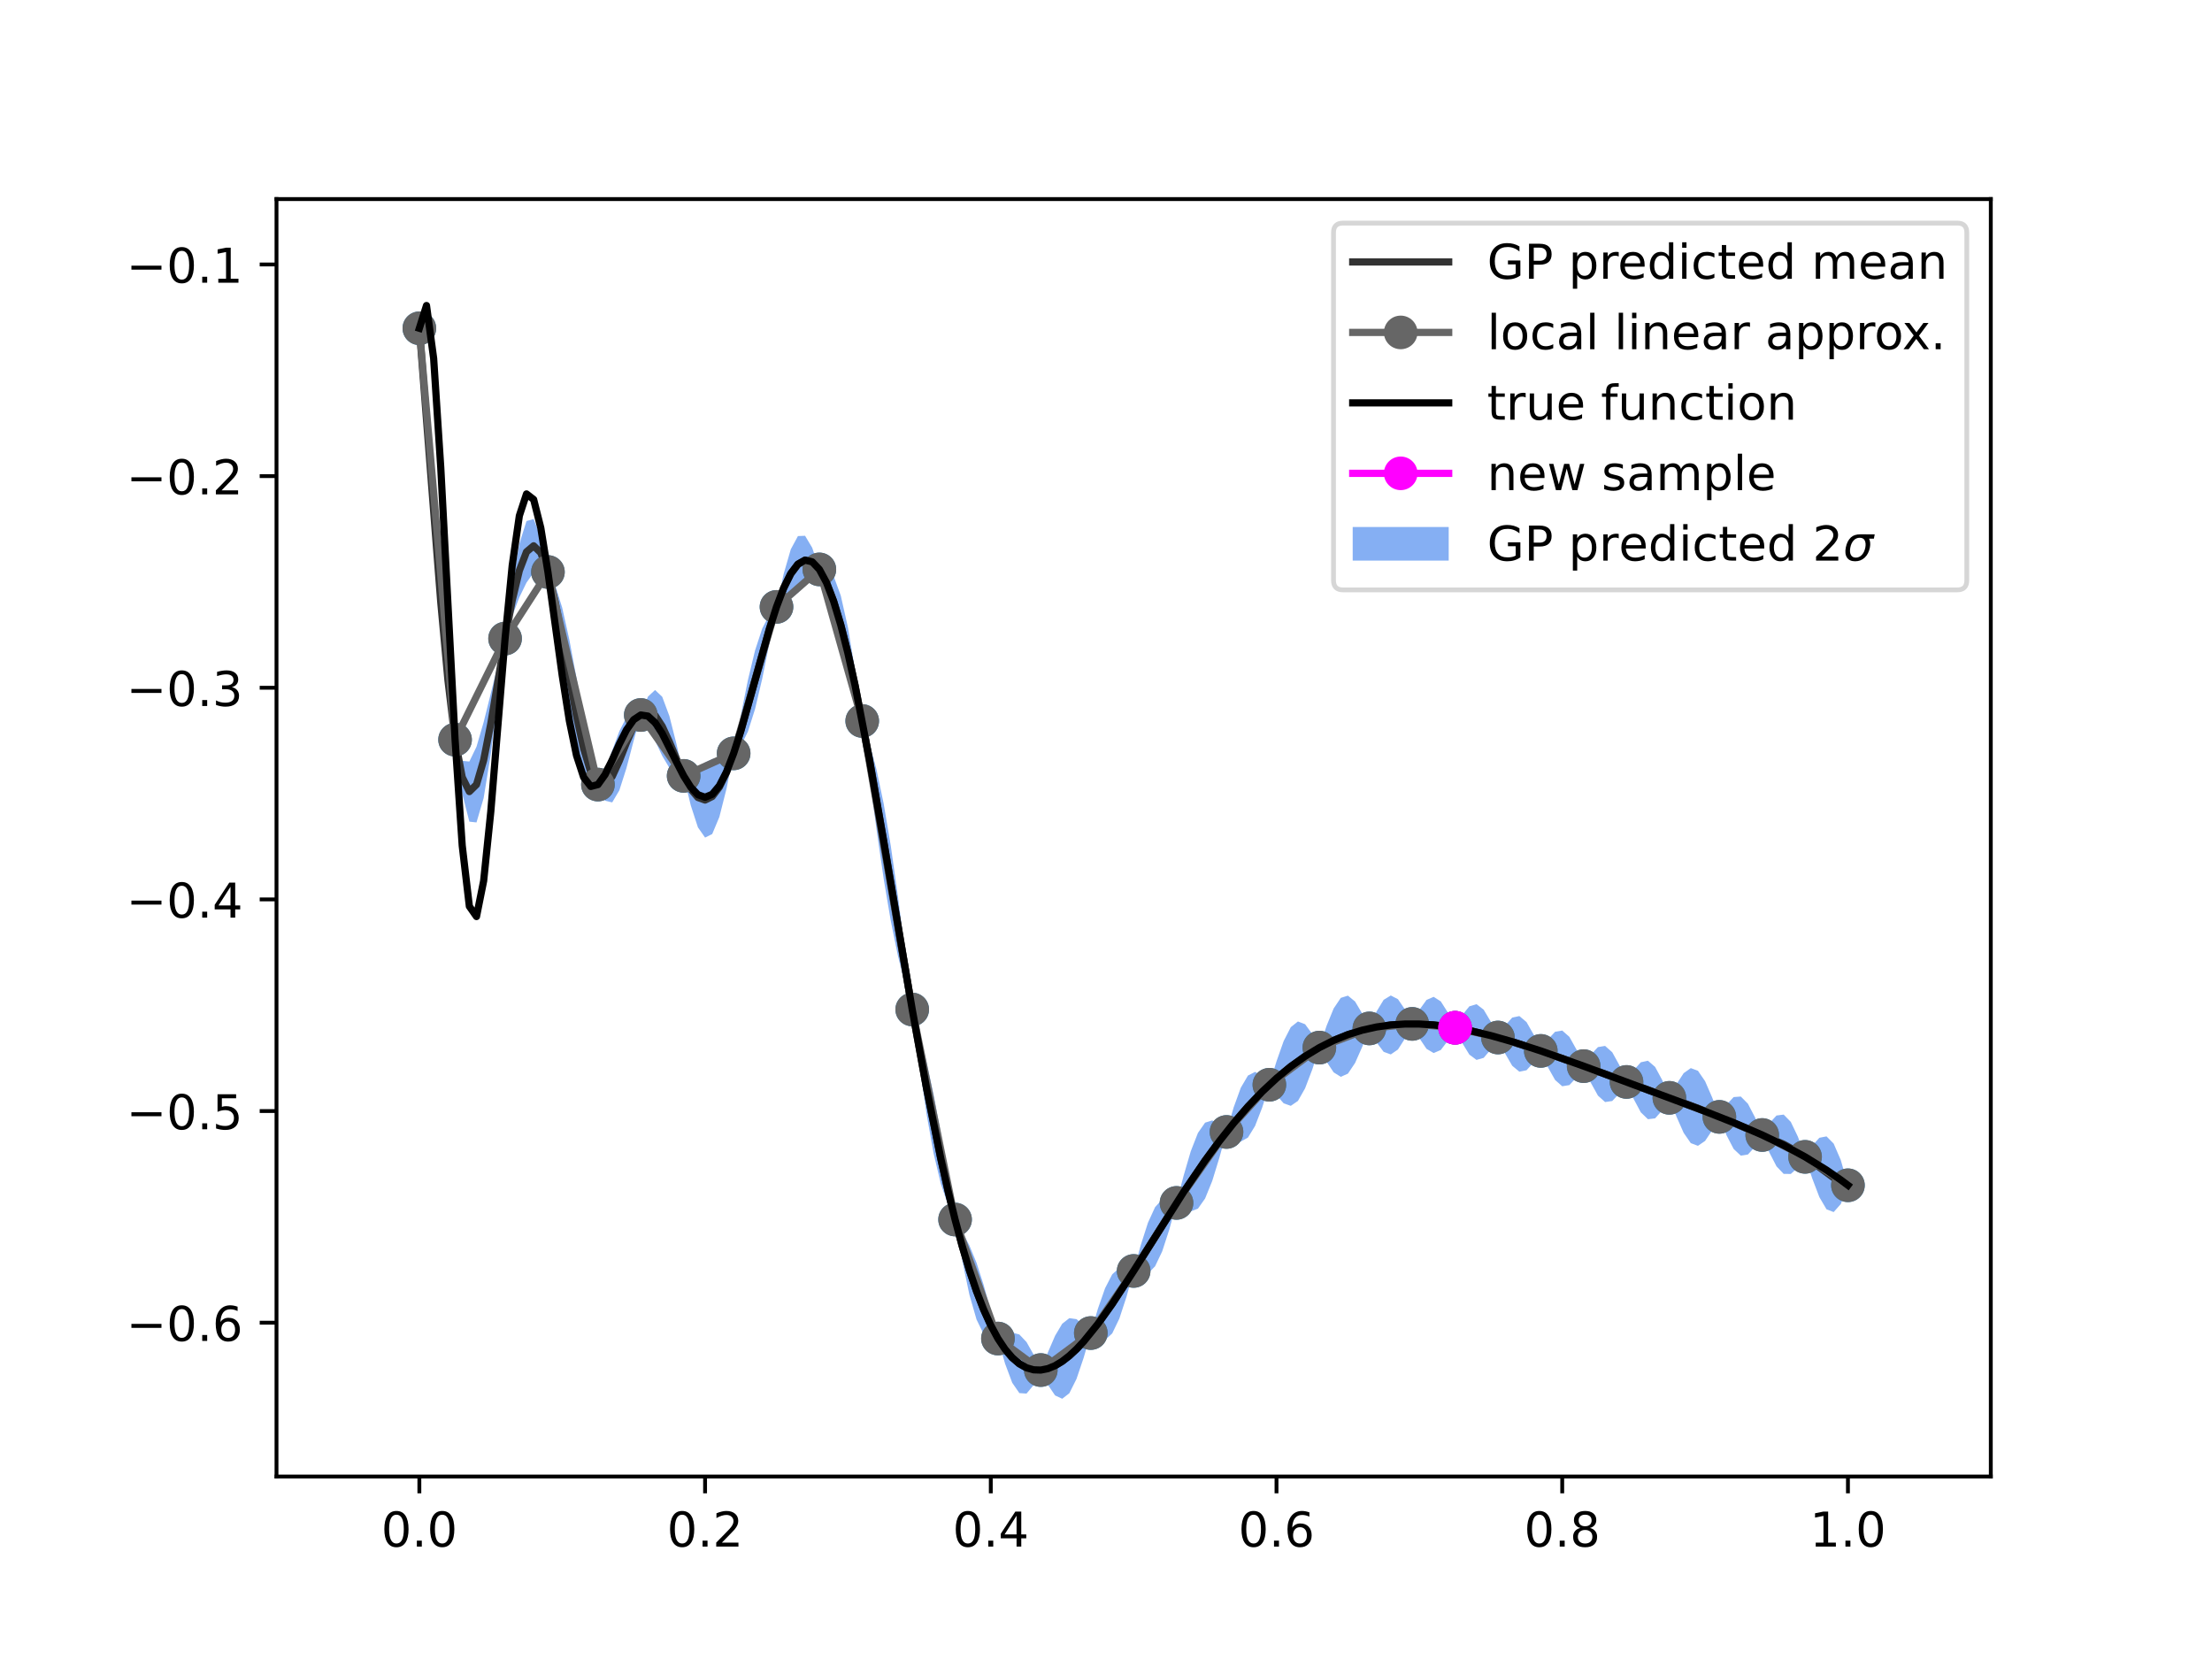 <?xml version="1.0" encoding="utf-8" standalone="no"?>
<!DOCTYPE svg PUBLIC "-//W3C//DTD SVG 1.1//EN"
  "http://www.w3.org/Graphics/SVG/1.1/DTD/svg11.dtd">
<!-- Created with matplotlib (https://matplotlib.org/) -->
<svg height="345.6pt" version="1.1" viewBox="0 0 460.8 345.6" width="460.8pt" xmlns="http://www.w3.org/2000/svg" xmlns:xlink="http://www.w3.org/1999/xlink">
 <defs>
  <style type="text/css">
*{stroke-linecap:butt;stroke-linejoin:round;}
  </style>
 </defs>
 <g id="figure_1">
  <g id="patch_1">
   <path d="M 0 345.6 
L 460.8 345.6 
L 460.8 0 
L 0 0 
z
" style="fill:#ffffff;"/>
  </g>
  <g id="axes_1">
   <g id="patch_2">
    <path d="M 57.6 307.584 
L 414.72 307.584 
L 414.72 41.472 
L 57.6 41.472 
z
" style="fill:#ffffff;"/>
   </g>
   <g id="PolyCollection_1">
    <defs>
     <path d="M 87.36 -277.204 
L 87.36 -277.222 
L 88.848 -262.076 
L 90.336 -244.251 
L 91.824 -225.28 
L 93.312 -207.055 
L 94.8 -191.519 
L 96.288 -187.105 
L 97.776 -186.962 
L 99.264 -190.048 
L 100.752 -195.15 
L 102.24 -201.131 
L 103.728 -207.118 
L 105.216 -212.586 
L 106.704 -223.801 
L 108.192 -232.327 
L 109.68 -237.058 
L 111.168 -237.478 
L 112.656 -233.704 
L 114.144 -226.45 
L 115.632 -223.759 
L 117.12 -218.994 
L 118.608 -212.33 
L 120.096 -204.331 
L 121.584 -195.9 
L 123.072 -188.144 
L 124.56 -182.166 
L 126.048 -185.169 
L 127.536 -189.271 
L 129.024 -193.285 
L 130.512 -196.195 
L 132 -197.365 
L 133.488 -196.664 
L 134.976 -200.473 
L 136.464 -201.861 
L 137.952 -200.449 
L 139.44 -196.451 
L 140.928 -190.595 
L 142.416 -183.981 
L 143.904 -184.608 
L 145.392 -185.692 
L 146.88 -186.756 
L 148.368 -187.488 
L 149.856 -187.841 
L 151.344 -188.07 
L 152.832 -188.671 
L 154.32 -196.54 
L 155.808 -203.946 
L 157.296 -210.12 
L 158.784 -214.655 
L 160.272 -217.552 
L 161.76 -219.182 
L 163.248 -226.022 
L 164.736 -231.172 
L 166.224 -233.927 
L 167.712 -233.986 
L 169.2 -231.491 
L 170.688 -226.991 
L 172.176 -227.231 
L 173.664 -225.579 
L 175.152 -221.514 
L 176.64 -214.891 
L 178.128 -205.976 
L 179.616 -195.416 
L 181.104 -190.837 
L 182.592 -185.276 
L 184.08 -178.201 
L 185.568 -169.371 
L 187.056 -158.91 
L 188.544 -147.302 
L 190.032 -135.315 
L 191.52 -130.135 
L 193.008 -124.344 
L 194.496 -117.492 
L 195.984 -109.486 
L 197.472 -100.628 
L 198.96 -91.556 
L 200.448 -88.974 
L 201.936 -86.162 
L 203.424 -82.548 
L 204.912 -77.92 
L 206.4 -72.473 
L 207.888 -66.765 
L 209.376 -67.51 
L 210.864 -68 
L 212.352 -67.602 
L 213.84 -66.032 
L 215.328 -63.403 
L 216.816 -60.201 
L 218.304 -63.89 
L 219.792 -67.338 
L 221.28 -69.845 
L 222.768 -71.008 
L 224.256 -70.796 
L 225.744 -69.55 
L 227.232 -67.911 
L 228.72 -72.987 
L 230.208 -77.242 
L 231.696 -80.133 
L 233.184 -81.487 
L 234.672 -81.532 
L 236.16 -80.845 
L 237.648 -86.24 
L 239.136 -90.873 
L 240.624 -94.133 
L 242.112 -95.756 
L 243.6 -95.882 
L 245.088 -95.019 
L 246.576 -100.706 
L 248.064 -105.788 
L 249.552 -109.59 
L 251.04 -111.73 
L 252.528 -112.193 
L 254.016 -111.332 
L 255.504 -109.801 
L 256.992 -114.906 
L 258.48 -119.003 
L 259.968 -121.538 
L 261.456 -122.307 
L 262.944 -121.495 
L 264.432 -119.636 
L 265.92 -124.502 
L 267.408 -128.723 
L 268.896 -131.624 
L 270.384 -132.809 
L 271.872 -132.236 
L 273.36 -130.219 
L 274.848 -127.374 
L 276.336 -131.864 
L 277.824 -135.516 
L 279.312 -137.726 
L 280.8 -138.189 
L 282.288 -136.964 
L 283.776 -134.461 
L 285.264 -131.368 
L 286.752 -134.866 
L 288.24 -137.318 
L 289.728 -138.223 
L 291.216 -137.452 
L 292.704 -135.277 
L 294.192 -132.312 
L 295.68 -135.229 
L 297.168 -137.293 
L 298.656 -137.943 
L 300.144 -136.987 
L 301.632 -134.647 
L 303.12 -131.508 
L 304.608 -134.139 
L 306.096 -135.963 
L 307.584 -136.409 
L 309.072 -135.273 
L 310.56 -132.769 
L 312.048 -129.476 
L 313.536 -131.941 
L 315.024 -133.62 
L 316.512 -133.936 
L 318 -132.685 
L 319.488 -130.075 
L 320.976 -126.685 
L 322.464 -129.063 
L 323.952 -130.665 
L 325.44 -130.917 
L 326.928 -129.61 
L 328.416 -126.95 
L 329.904 -123.514 
L 331.392 -125.875 
L 332.88 -127.471 
L 334.368 -127.719 
L 335.856 -126.401 
L 337.344 -123.712 
L 338.832 -120.22 
L 340.32 -122.635 
L 341.808 -124.308 
L 343.296 -124.633 
L 344.784 -123.351 
L 346.272 -120.606 
L 347.76 -116.91 
L 349.248 -119.753 
L 350.736 -122.039 
L 352.224 -123.094 
L 353.712 -122.54 
L 355.2 -120.37 
L 356.688 -116.949 
L 358.176 -112.942 
L 359.664 -115.481 
L 361.152 -117.061 
L 362.64 -117.172 
L 364.128 -115.669 
L 365.616 -112.804 
L 367.104 -109.17 
L 368.592 -111.594 
L 370.08 -113.218 
L 371.568 -113.411 
L 373.056 -111.891 
L 374.544 -108.787 
L 376.032 -104.615 
L 377.52 -106.932 
L 379.008 -108.579 
L 380.496 -108.872 
L 381.984 -107.371 
L 383.472 -103.931 
L 384.96 -98.694 
L 384.96 -98.676 
L 384.96 -98.676 
L 383.472 -94.774 
L 381.984 -93.102 
L 380.496 -93.68 
L 379.008 -96.215 
L 377.52 -100.124 
L 376.032 -104.597 
L 374.544 -102.396 
L 373.056 -101.042 
L 371.568 -101.062 
L 370.08 -102.627 
L 368.592 -105.515 
L 367.104 -109.153 
L 365.616 -106.73 
L 364.128 -105.098 
L 362.64 -104.858 
L 361.152 -106.251 
L 359.664 -109.117 
L 358.176 -112.924 
L 356.688 -110.15 
L 355.2 -107.922 
L 353.712 -106.903 
L 352.224 -107.465 
L 350.736 -109.61 
L 349.248 -112.973 
L 347.76 -116.892 
L 346.272 -114.278 
L 344.784 -112.626 
L 343.296 -112.447 
L 341.808 -113.883 
L 340.32 -116.672 
L 338.832 -120.202 
L 337.344 -117.822 
L 335.856 -116.24 
L 334.368 -116.023 
L 332.88 -117.365 
L 331.392 -120.051 
L 329.904 -123.496 
L 328.416 -121.14 
L 326.928 -119.555 
L 325.44 -119.313 
L 323.952 -120.621 
L 322.464 -123.265 
L 320.976 -126.667 
L 319.488 -124.279 
L 318 -122.647 
L 316.512 -122.346 
L 315.024 -123.582 
L 313.536 -126.145 
L 312.048 -129.458 
L 310.56 -126.97 
L 309.072 -125.226 
L 307.584 -124.802 
L 306.096 -125.904 
L 304.608 -128.326 
L 303.12 -131.491 
L 301.632 -128.818 
L 300.144 -126.87 
L 298.656 -126.23 
L 297.168 -127.113 
L 295.68 -129.323 
L 294.192 -132.294 
L 292.704 -129.286 
L 291.216 -126.966 
L 289.728 -125.943 
L 288.24 -126.484 
L 286.752 -128.455 
L 285.264 -131.35 
L 283.776 -127.526 
L 282.288 -124.163 
L 280.8 -121.944 
L 279.312 -121.275 
L 277.824 -122.21 
L 276.336 -124.44 
L 274.848 -127.356 
L 273.36 -122.781 
L 271.872 -118.877 
L 270.384 -116.256 
L 268.896 -115.233 
L 267.408 -115.764 
L 265.92 -117.451 
L 264.432 -119.618 
L 262.944 -114.892 
L 261.456 -111.047 
L 259.968 -108.617 
L 258.48 -107.788 
L 256.992 -108.36 
L 255.504 -109.783 
L 254.016 -104.416 
L 252.528 -99.576 
L 251.04 -95.921 
L 249.552 -93.817 
L 248.064 -93.258 
L 246.576 -93.873 
L 245.088 -95.001 
L 243.6 -89.502 
L 242.112 -84.928 
L 240.624 -81.808 
L 239.136 -80.3 
L 237.648 -80.169 
L 236.16 -80.827 
L 234.672 -75.463 
L 233.184 -70.923 
L 231.696 -67.825 
L 230.208 -66.436 
L 228.72 -66.625 
L 227.232 -67.894 
L 225.744 -62.751 
L 224.256 -58.347 
L 222.768 -55.369 
L 221.28 -54.212 
L 219.792 -54.904 
L 218.304 -57.106 
L 216.816 -60.183 
L 215.328 -57.069 
L 213.84 -55.291 
L 212.352 -55.393 
L 210.864 -57.548 
L 209.376 -61.526 
L 207.888 -66.747 
L 206.4 -66.549 
L 204.912 -67.683 
L 203.424 -70.736 
L 201.936 -75.925 
L 200.448 -83.05 
L 198.96 -91.538 
L 197.472 -94.646 
L 195.984 -99.037 
L 194.496 -105.286 
L 193.008 -113.607 
L 191.52 -123.803 
L 190.032 -135.297 
L 188.544 -140.523 
L 187.056 -146.488 
L 185.568 -153.758 
L 184.08 -162.588 
L 182.592 -172.854 
L 181.104 -184.057 
L 179.616 -195.398 
L 178.128 -199.644 
L 176.64 -204.153 
L 175.152 -209.308 
L 173.664 -215.129 
L 172.176 -221.248 
L 170.688 -226.973 
L 169.2 -225.567 
L 167.712 -223.749 
L 166.224 -222.115 
L 164.736 -220.935 
L 163.248 -220.098 
L 161.76 -219.164 
L 160.272 -211.569 
L 158.784 -204.204 
L 157.296 -197.911 
L 155.808 -193.205 
L 154.32 -190.206 
L 152.832 -188.653 
L 151.344 -181.285 
L 149.856 -175.407 
L 148.368 -171.855 
L 146.88 -171.117 
L 145.392 -173.243 
L 143.904 -177.81 
L 142.416 -183.963 
L 140.928 -184.233 
L 139.44 -185.645 
L 137.952 -188.142 
L 136.464 -191.297 
L 134.976 -194.405 
L 133.488 -196.646 
L 132 -191.295 
L 130.512 -185.624 
L 129.024 -180.963 
L 127.536 -178.447 
L 126.048 -178.791 
L 124.56 -182.148 
L 123.072 -181.316 
L 121.584 -183.381 
L 120.096 -188.575 
L 118.608 -196.544 
L 117.12 -206.4 
L 115.632 -216.859 
L 114.144 -226.432 
L 112.656 -227.184 
L 111.168 -226.323 
L 109.68 -224.228 
L 108.192 -221.171 
L 106.704 -217.279 
L 105.216 -212.569 
L 103.728 -200.213 
L 102.24 -188.523 
L 100.752 -179.344 
L 99.264 -174.274 
L 97.776 -174.435 
L 96.288 -180.284 
L 94.8 -191.501 
L 93.312 -200.774 
L 91.824 -214.879 
L 90.336 -233.158 
L 88.848 -254.426 
L 87.36 -277.204 
z
" id="mdb88daa039"/>
    </defs>
    <g clip-path="url(#p1e769c6605)">
     <use style="fill:#347aeb;fill-opacity:0.6;" x="0" xlink:href="#mdb88daa039" y="345.6"/>
    </g>
   </g>
   <g id="PathCollection_1">
    <defs>
     <path d="M 0 3 
C 0.796 3 1.559 2.684 2.121 2.121 
C 2.684 1.559 3 0.796 3 0 
C 3 -0.796 2.684 -1.559 2.121 -2.121 
C 1.559 -2.684 0.796 -3 0 -3 
C -0.796 -3 -1.559 -2.684 -2.121 -2.121 
C -2.684 -1.559 -3 -0.796 -3 0 
C -3 0.796 -2.684 1.559 -2.121 2.121 
C -1.559 2.684 -0.796 3 0 3 
z
" id="m3dd62bb134" style="stroke:#1f77b4;"/>
    </defs>
    <g clip-path="url(#p1e769c6605)">
     <use style="fill:#1f77b4;stroke:#1f77b4;" x="87.36" xlink:href="#m3dd62bb134" y="68.387"/>
     <use style="fill:#1f77b4;stroke:#1f77b4;" x="94.8" xlink:href="#m3dd62bb134" y="154.09"/>
     <use style="fill:#1f77b4;stroke:#1f77b4;" x="105.216" xlink:href="#m3dd62bb134" y="133.022"/>
     <use style="fill:#1f77b4;stroke:#1f77b4;" x="114.144" xlink:href="#m3dd62bb134" y="119.159"/>
     <use style="fill:#1f77b4;stroke:#1f77b4;" x="124.56" xlink:href="#m3dd62bb134" y="163.443"/>
     <use style="fill:#1f77b4;stroke:#1f77b4;" x="133.488" xlink:href="#m3dd62bb134" y="148.945"/>
     <use style="fill:#1f77b4;stroke:#1f77b4;" x="142.416" xlink:href="#m3dd62bb134" y="161.628"/>
     <use style="fill:#1f77b4;stroke:#1f77b4;" x="152.832" xlink:href="#m3dd62bb134" y="156.938"/>
     <use style="fill:#1f77b4;stroke:#1f77b4;" x="161.76" xlink:href="#m3dd62bb134" y="126.427"/>
     <use style="fill:#1f77b4;stroke:#1f77b4;" x="170.688" xlink:href="#m3dd62bb134" y="118.618"/>
     <use style="fill:#1f77b4;stroke:#1f77b4;" x="179.616" xlink:href="#m3dd62bb134" y="150.193"/>
     <use style="fill:#1f77b4;stroke:#1f77b4;" x="190.032" xlink:href="#m3dd62bb134" y="210.294"/>
     <use style="fill:#1f77b4;stroke:#1f77b4;" x="198.96" xlink:href="#m3dd62bb134" y="254.053"/>
     <use style="fill:#1f77b4;stroke:#1f77b4;" x="207.888" xlink:href="#m3dd62bb134" y="278.844"/>
     <use style="fill:#1f77b4;stroke:#1f77b4;" x="216.816" xlink:href="#m3dd62bb134" y="285.408"/>
     <use style="fill:#1f77b4;stroke:#1f77b4;" x="227.232" xlink:href="#m3dd62bb134" y="277.697"/>
     <use style="fill:#1f77b4;stroke:#1f77b4;" x="236.16" xlink:href="#m3dd62bb134" y="264.764"/>
     <use style="fill:#1f77b4;stroke:#1f77b4;" x="245.088" xlink:href="#m3dd62bb134" y="250.59"/>
     <use style="fill:#1f77b4;stroke:#1f77b4;" x="255.504" xlink:href="#m3dd62bb134" y="235.808"/>
     <use style="fill:#1f77b4;stroke:#1f77b4;" x="264.432" xlink:href="#m3dd62bb134" y="225.973"/>
     <use style="fill:#1f77b4;stroke:#1f77b4;" x="274.848" xlink:href="#m3dd62bb134" y="218.235"/>
     <use style="fill:#1f77b4;stroke:#1f77b4;" x="285.264" xlink:href="#m3dd62bb134" y="214.241"/>
     <use style="fill:#1f77b4;stroke:#1f77b4;" x="294.192" xlink:href="#m3dd62bb134" y="213.297"/>
     <use style="fill:#1f77b4;stroke:#1f77b4;" x="303.12" xlink:href="#m3dd62bb134" y="214.101"/>
     <use style="fill:#1f77b4;stroke:#1f77b4;" x="312.048" xlink:href="#m3dd62bb134" y="216.133"/>
     <use style="fill:#1f77b4;stroke:#1f77b4;" x="320.976" xlink:href="#m3dd62bb134" y="218.924"/>
     <use style="fill:#1f77b4;stroke:#1f77b4;" x="329.904" xlink:href="#m3dd62bb134" y="222.095"/>
     <use style="fill:#1f77b4;stroke:#1f77b4;" x="338.832" xlink:href="#m3dd62bb134" y="225.389"/>
     <use style="fill:#1f77b4;stroke:#1f77b4;" x="347.76" xlink:href="#m3dd62bb134" y="228.699"/>
     <use style="fill:#1f77b4;stroke:#1f77b4;" x="358.176" xlink:href="#m3dd62bb134" y="232.667"/>
     <use style="fill:#1f77b4;stroke:#1f77b4;" x="367.104" xlink:href="#m3dd62bb134" y="236.439"/>
     <use style="fill:#1f77b4;stroke:#1f77b4;" x="376.032" xlink:href="#m3dd62bb134" y="240.994"/>
     <use style="fill:#1f77b4;stroke:#1f77b4;" x="384.96" xlink:href="#m3dd62bb134" y="246.915"/>
    </g>
   </g>
   <g id="matplotlib.axis_1">
    <g id="xtick_1">
     <g id="line2d_1">
      <defs>
       <path d="M 0 0 
L 0 3.5 
" id="m26c2f7d590" style="stroke:#000000;stroke-width:0.8;"/>
      </defs>
      <g>
       <use style="stroke:#000000;stroke-width:0.8;" x="87.36" xlink:href="#m26c2f7d590" y="307.584"/>
      </g>
     </g>
     <g id="text_1">
      <!-- 0.0 -->
      <defs>
       <path d="M 31.781 66.406 
Q 24.172 66.406 20.328 58.906 
Q 16.5 51.422 16.5 36.375 
Q 16.5 21.391 20.328 13.891 
Q 24.172 6.391 31.781 6.391 
Q 39.453 6.391 43.281 13.891 
Q 47.125 21.391 47.125 36.375 
Q 47.125 51.422 43.281 58.906 
Q 39.453 66.406 31.781 66.406 
z
M 31.781 74.219 
Q 44.047 74.219 50.516 64.516 
Q 56.984 54.828 56.984 36.375 
Q 56.984 17.969 50.516 8.266 
Q 44.047 -1.422 31.781 -1.422 
Q 19.531 -1.422 13.062 8.266 
Q 6.594 17.969 6.594 36.375 
Q 6.594 54.828 13.062 64.516 
Q 19.531 74.219 31.781 74.219 
z
" id="DejaVuSans-48"/>
       <path d="M 10.688 12.406 
L 21 12.406 
L 21 0 
L 10.688 0 
z
" id="DejaVuSans-46"/>
      </defs>
      <g transform="translate(79.408 322.182)scale(0.1 -0.1)">
       <use xlink:href="#DejaVuSans-48"/>
       <use x="63.623" xlink:href="#DejaVuSans-46"/>
       <use x="95.41" xlink:href="#DejaVuSans-48"/>
      </g>
     </g>
    </g>
    <g id="xtick_2">
     <g id="line2d_2">
      <g>
       <use style="stroke:#000000;stroke-width:0.8;" x="146.88" xlink:href="#m26c2f7d590" y="307.584"/>
      </g>
     </g>
     <g id="text_2">
      <!-- 0.2 -->
      <defs>
       <path d="M 19.188 8.297 
L 53.609 8.297 
L 53.609 0 
L 7.328 0 
L 7.328 8.297 
Q 12.938 14.109 22.625 23.891 
Q 32.328 33.688 34.812 36.531 
Q 39.547 41.844 41.422 45.531 
Q 43.312 49.219 43.312 52.781 
Q 43.312 58.594 39.234 62.25 
Q 35.156 65.922 28.609 65.922 
Q 23.969 65.922 18.812 64.312 
Q 13.672 62.703 7.812 59.422 
L 7.812 69.391 
Q 13.766 71.781 18.938 73 
Q 24.125 74.219 28.422 74.219 
Q 39.75 74.219 46.484 68.547 
Q 53.219 62.891 53.219 53.422 
Q 53.219 48.922 51.531 44.891 
Q 49.859 40.875 45.406 35.406 
Q 44.188 33.984 37.641 27.219 
Q 31.109 20.453 19.188 8.297 
z
" id="DejaVuSans-50"/>
      </defs>
      <g transform="translate(138.928 322.182)scale(0.1 -0.1)">
       <use xlink:href="#DejaVuSans-48"/>
       <use x="63.623" xlink:href="#DejaVuSans-46"/>
       <use x="95.41" xlink:href="#DejaVuSans-50"/>
      </g>
     </g>
    </g>
    <g id="xtick_3">
     <g id="line2d_3">
      <g>
       <use style="stroke:#000000;stroke-width:0.8;" x="206.4" xlink:href="#m26c2f7d590" y="307.584"/>
      </g>
     </g>
     <g id="text_3">
      <!-- 0.4 -->
      <defs>
       <path d="M 37.797 64.312 
L 12.891 25.391 
L 37.797 25.391 
z
M 35.203 72.906 
L 47.609 72.906 
L 47.609 25.391 
L 58.016 25.391 
L 58.016 17.188 
L 47.609 17.188 
L 47.609 0 
L 37.797 0 
L 37.797 17.188 
L 4.891 17.188 
L 4.891 26.703 
z
" id="DejaVuSans-52"/>
      </defs>
      <g transform="translate(198.448 322.182)scale(0.1 -0.1)">
       <use xlink:href="#DejaVuSans-48"/>
       <use x="63.623" xlink:href="#DejaVuSans-46"/>
       <use x="95.41" xlink:href="#DejaVuSans-52"/>
      </g>
     </g>
    </g>
    <g id="xtick_4">
     <g id="line2d_4">
      <g>
       <use style="stroke:#000000;stroke-width:0.8;" x="265.92" xlink:href="#m26c2f7d590" y="307.584"/>
      </g>
     </g>
     <g id="text_4">
      <!-- 0.6 -->
      <defs>
       <path d="M 33.016 40.375 
Q 26.375 40.375 22.484 35.828 
Q 18.609 31.297 18.609 23.391 
Q 18.609 15.531 22.484 10.953 
Q 26.375 6.391 33.016 6.391 
Q 39.656 6.391 43.531 10.953 
Q 47.406 15.531 47.406 23.391 
Q 47.406 31.297 43.531 35.828 
Q 39.656 40.375 33.016 40.375 
z
M 52.594 71.297 
L 52.594 62.312 
Q 48.875 64.062 45.094 64.984 
Q 41.312 65.922 37.594 65.922 
Q 27.828 65.922 22.672 59.328 
Q 17.531 52.734 16.797 39.406 
Q 19.672 43.656 24.016 45.922 
Q 28.375 48.188 33.594 48.188 
Q 44.578 48.188 50.953 41.516 
Q 57.328 34.859 57.328 23.391 
Q 57.328 12.156 50.688 5.359 
Q 44.047 -1.422 33.016 -1.422 
Q 20.359 -1.422 13.672 8.266 
Q 6.984 17.969 6.984 36.375 
Q 6.984 53.656 15.188 63.938 
Q 23.391 74.219 37.203 74.219 
Q 40.922 74.219 44.703 73.484 
Q 48.484 72.75 52.594 71.297 
z
" id="DejaVuSans-54"/>
      </defs>
      <g transform="translate(257.968 322.182)scale(0.1 -0.1)">
       <use xlink:href="#DejaVuSans-48"/>
       <use x="63.623" xlink:href="#DejaVuSans-46"/>
       <use x="95.41" xlink:href="#DejaVuSans-54"/>
      </g>
     </g>
    </g>
    <g id="xtick_5">
     <g id="line2d_5">
      <g>
       <use style="stroke:#000000;stroke-width:0.8;" x="325.44" xlink:href="#m26c2f7d590" y="307.584"/>
      </g>
     </g>
     <g id="text_5">
      <!-- 0.8 -->
      <defs>
       <path d="M 31.781 34.625 
Q 24.75 34.625 20.719 30.859 
Q 16.703 27.094 16.703 20.516 
Q 16.703 13.922 20.719 10.156 
Q 24.75 6.391 31.781 6.391 
Q 38.812 6.391 42.859 10.172 
Q 46.922 13.969 46.922 20.516 
Q 46.922 27.094 42.891 30.859 
Q 38.875 34.625 31.781 34.625 
z
M 21.922 38.812 
Q 15.578 40.375 12.031 44.719 
Q 8.5 49.078 8.5 55.328 
Q 8.5 64.062 14.719 69.141 
Q 20.953 74.219 31.781 74.219 
Q 42.672 74.219 48.875 69.141 
Q 55.078 64.062 55.078 55.328 
Q 55.078 49.078 51.531 44.719 
Q 48 40.375 41.703 38.812 
Q 48.828 37.156 52.797 32.312 
Q 56.781 27.484 56.781 20.516 
Q 56.781 9.906 50.312 4.234 
Q 43.844 -1.422 31.781 -1.422 
Q 19.734 -1.422 13.25 4.234 
Q 6.781 9.906 6.781 20.516 
Q 6.781 27.484 10.781 32.312 
Q 14.797 37.156 21.922 38.812 
z
M 18.312 54.391 
Q 18.312 48.734 21.844 45.562 
Q 25.391 42.391 31.781 42.391 
Q 38.141 42.391 41.719 45.562 
Q 45.312 48.734 45.312 54.391 
Q 45.312 60.062 41.719 63.234 
Q 38.141 66.406 31.781 66.406 
Q 25.391 66.406 21.844 63.234 
Q 18.312 60.062 18.312 54.391 
z
" id="DejaVuSans-56"/>
      </defs>
      <g transform="translate(317.488 322.182)scale(0.1 -0.1)">
       <use xlink:href="#DejaVuSans-48"/>
       <use x="63.623" xlink:href="#DejaVuSans-46"/>
       <use x="95.41" xlink:href="#DejaVuSans-56"/>
      </g>
     </g>
    </g>
    <g id="xtick_6">
     <g id="line2d_6">
      <g>
       <use style="stroke:#000000;stroke-width:0.8;" x="384.96" xlink:href="#m26c2f7d590" y="307.584"/>
      </g>
     </g>
     <g id="text_6">
      <!-- 1.0 -->
      <defs>
       <path d="M 12.406 8.297 
L 28.516 8.297 
L 28.516 63.922 
L 10.984 60.406 
L 10.984 69.391 
L 28.422 72.906 
L 38.281 72.906 
L 38.281 8.297 
L 54.391 8.297 
L 54.391 0 
L 12.406 0 
z
" id="DejaVuSans-49"/>
      </defs>
      <g transform="translate(377.008 322.182)scale(0.1 -0.1)">
       <use xlink:href="#DejaVuSans-49"/>
       <use x="63.623" xlink:href="#DejaVuSans-46"/>
       <use x="95.41" xlink:href="#DejaVuSans-48"/>
      </g>
     </g>
    </g>
   </g>
   <g id="matplotlib.axis_2">
    <g id="ytick_1">
     <g id="line2d_7">
      <defs>
       <path d="M 0 0 
L -3.5 0 
" id="ma812ee5639" style="stroke:#000000;stroke-width:0.8;"/>
      </defs>
      <g>
       <use style="stroke:#000000;stroke-width:0.8;" x="57.6" xlink:href="#ma812ee5639" y="275.541"/>
      </g>
     </g>
     <g id="text_7">
      <!-- −0.6 -->
      <defs>
       <path d="M 10.594 35.5 
L 73.188 35.5 
L 73.188 27.203 
L 10.594 27.203 
z
" id="DejaVuSans-8722"/>
      </defs>
      <g transform="translate(26.317 279.34)scale(0.1 -0.1)">
       <use xlink:href="#DejaVuSans-8722"/>
       <use x="83.789" xlink:href="#DejaVuSans-48"/>
       <use x="147.412" xlink:href="#DejaVuSans-46"/>
       <use x="179.199" xlink:href="#DejaVuSans-54"/>
      </g>
     </g>
    </g>
    <g id="ytick_2">
     <g id="line2d_8">
      <g>
       <use style="stroke:#000000;stroke-width:0.8;" x="57.6" xlink:href="#ma812ee5639" y="231.451"/>
      </g>
     </g>
     <g id="text_8">
      <!-- −0.5 -->
      <defs>
       <path d="M 10.797 72.906 
L 49.516 72.906 
L 49.516 64.594 
L 19.828 64.594 
L 19.828 46.734 
Q 21.969 47.469 24.109 47.828 
Q 26.266 48.188 28.422 48.188 
Q 40.625 48.188 47.75 41.5 
Q 54.891 34.812 54.891 23.391 
Q 54.891 11.625 47.562 5.094 
Q 40.234 -1.422 26.906 -1.422 
Q 22.312 -1.422 17.547 -0.641 
Q 12.797 0.141 7.719 1.703 
L 7.719 11.625 
Q 12.109 9.234 16.797 8.062 
Q 21.484 6.891 26.703 6.891 
Q 35.156 6.891 40.078 11.328 
Q 45.016 15.766 45.016 23.391 
Q 45.016 31 40.078 35.438 
Q 35.156 39.891 26.703 39.891 
Q 22.75 39.891 18.812 39.016 
Q 14.891 38.141 10.797 36.281 
z
" id="DejaVuSans-53"/>
      </defs>
      <g transform="translate(26.317 235.25)scale(0.1 -0.1)">
       <use xlink:href="#DejaVuSans-8722"/>
       <use x="83.789" xlink:href="#DejaVuSans-48"/>
       <use x="147.412" xlink:href="#DejaVuSans-46"/>
       <use x="179.199" xlink:href="#DejaVuSans-53"/>
      </g>
     </g>
    </g>
    <g id="ytick_3">
     <g id="line2d_9">
      <g>
       <use style="stroke:#000000;stroke-width:0.8;" x="57.6" xlink:href="#ma812ee5639" y="187.362"/>
      </g>
     </g>
     <g id="text_9">
      <!-- −0.4 -->
      <g transform="translate(26.317 191.161)scale(0.1 -0.1)">
       <use xlink:href="#DejaVuSans-8722"/>
       <use x="83.789" xlink:href="#DejaVuSans-48"/>
       <use x="147.412" xlink:href="#DejaVuSans-46"/>
       <use x="179.199" xlink:href="#DejaVuSans-52"/>
      </g>
     </g>
    </g>
    <g id="ytick_4">
     <g id="line2d_10">
      <g>
       <use style="stroke:#000000;stroke-width:0.8;" x="57.6" xlink:href="#ma812ee5639" y="143.272"/>
      </g>
     </g>
     <g id="text_10">
      <!-- −0.3 -->
      <defs>
       <path d="M 40.578 39.312 
Q 47.656 37.797 51.625 33 
Q 55.609 28.219 55.609 21.188 
Q 55.609 10.406 48.188 4.484 
Q 40.766 -1.422 27.094 -1.422 
Q 22.516 -1.422 17.656 -0.516 
Q 12.797 0.391 7.625 2.203 
L 7.625 11.719 
Q 11.719 9.328 16.594 8.109 
Q 21.484 6.891 26.812 6.891 
Q 36.078 6.891 40.938 10.547 
Q 45.797 14.203 45.797 21.188 
Q 45.797 27.641 41.281 31.266 
Q 36.766 34.906 28.719 34.906 
L 20.219 34.906 
L 20.219 43.016 
L 29.109 43.016 
Q 36.375 43.016 40.234 45.922 
Q 44.094 48.828 44.094 54.297 
Q 44.094 59.906 40.109 62.906 
Q 36.141 65.922 28.719 65.922 
Q 24.656 65.922 20.016 65.031 
Q 15.375 64.156 9.812 62.312 
L 9.812 71.094 
Q 15.438 72.656 20.344 73.438 
Q 25.25 74.219 29.594 74.219 
Q 40.828 74.219 47.359 69.109 
Q 53.906 64.016 53.906 55.328 
Q 53.906 49.266 50.438 45.094 
Q 46.969 40.922 40.578 39.312 
z
" id="DejaVuSans-51"/>
      </defs>
      <g transform="translate(26.317 147.072)scale(0.1 -0.1)">
       <use xlink:href="#DejaVuSans-8722"/>
       <use x="83.789" xlink:href="#DejaVuSans-48"/>
       <use x="147.412" xlink:href="#DejaVuSans-46"/>
       <use x="179.199" xlink:href="#DejaVuSans-51"/>
      </g>
     </g>
    </g>
    <g id="ytick_5">
     <g id="line2d_11">
      <g>
       <use style="stroke:#000000;stroke-width:0.8;" x="57.6" xlink:href="#ma812ee5639" y="99.183"/>
      </g>
     </g>
     <g id="text_11">
      <!-- −0.2 -->
      <g transform="translate(26.317 102.982)scale(0.1 -0.1)">
       <use xlink:href="#DejaVuSans-8722"/>
       <use x="83.789" xlink:href="#DejaVuSans-48"/>
       <use x="147.412" xlink:href="#DejaVuSans-46"/>
       <use x="179.199" xlink:href="#DejaVuSans-50"/>
      </g>
     </g>
    </g>
    <g id="ytick_6">
     <g id="line2d_12">
      <g>
       <use style="stroke:#000000;stroke-width:0.8;" x="57.6" xlink:href="#ma812ee5639" y="55.094"/>
      </g>
     </g>
     <g id="text_12">
      <!-- −0.1 -->
      <g transform="translate(26.317 58.893)scale(0.1 -0.1)">
       <use xlink:href="#DejaVuSans-8722"/>
       <use x="83.789" xlink:href="#DejaVuSans-48"/>
       <use x="147.412" xlink:href="#DejaVuSans-46"/>
       <use x="179.199" xlink:href="#DejaVuSans-49"/>
      </g>
     </g>
    </g>
   </g>
   <g id="line2d_13">
    <path clip-path="url(#p1e769c6605)" d="M 87.36 68.387 
L 91.824 125.521 
L 93.312 141.685 
L 94.8 154.09 
L 96.288 161.906 
L 97.776 164.902 
L 99.264 163.439 
L 100.752 158.353 
L 102.24 150.773 
L 105.216 133.022 
L 106.704 125.06 
L 108.192 118.851 
L 109.68 114.957 
L 111.168 113.7 
L 112.656 115.156 
L 114.144 119.159 
L 115.632 125.291 
L 117.12 132.903 
L 120.096 149.147 
L 121.584 155.959 
L 123.072 160.87 
L 124.56 163.443 
L 126.048 163.62 
L 127.536 161.741 
L 129.024 158.476 
L 130.512 154.69 
L 132 151.27 
L 133.488 148.945 
L 134.976 148.161 
L 136.464 149.021 
L 137.952 151.304 
L 139.44 154.552 
L 142.416 161.628 
L 143.904 164.391 
L 145.392 166.133 
L 146.88 166.664 
L 148.368 165.929 
L 149.856 163.976 
L 151.344 160.923 
L 152.832 156.938 
L 154.32 152.227 
L 157.296 141.584 
L 160.272 131.039 
L 161.76 126.427 
L 163.248 122.54 
L 164.736 119.547 
L 166.224 117.579 
L 167.712 116.733 
L 169.2 117.071 
L 170.688 118.618 
L 172.176 121.361 
L 173.664 125.246 
L 175.152 130.189 
L 176.64 136.078 
L 178.128 142.79 
L 181.104 158.153 
L 184.08 175.205 
L 190.032 210.294 
L 193.008 226.625 
L 195.984 241.338 
L 197.472 247.963 
L 198.96 254.053 
L 200.448 259.588 
L 201.936 264.556 
L 203.424 268.958 
L 204.912 272.798 
L 206.4 276.089 
L 207.888 278.844 
L 209.376 281.082 
L 210.864 282.826 
L 212.352 284.102 
L 213.84 284.939 
L 215.328 285.364 
L 216.816 285.408 
L 218.304 285.102 
L 219.792 284.479 
L 221.28 283.571 
L 222.768 282.411 
L 224.256 281.029 
L 225.744 279.45 
L 228.72 275.794 
L 231.696 271.621 
L 236.16 264.764 
L 246.576 248.311 
L 251.04 241.774 
L 254.016 237.726 
L 256.992 233.967 
L 259.968 230.523 
L 262.944 227.406 
L 265.92 224.624 
L 268.896 222.171 
L 271.872 220.044 
L 274.848 218.235 
L 277.824 216.737 
L 280.8 215.533 
L 283.776 214.606 
L 286.752 213.94 
L 289.728 213.517 
L 292.704 213.318 
L 295.68 213.324 
L 298.656 213.514 
L 301.632 213.868 
L 306.096 214.666 
L 310.56 215.73 
L 315.024 216.999 
L 320.976 218.924 
L 329.904 222.095 
L 353.712 230.878 
L 358.176 232.667 
L 371.568 238.364 
L 374.544 240.008 
L 377.52 242.072 
L 381.984 245.364 
L 383.472 246.248 
L 384.96 246.915 
L 384.96 246.915 
" style="fill:none;stroke:#333333;stroke-linecap:square;stroke-width:1.5;"/>
   </g>
   <g id="line2d_14">
    <path clip-path="url(#p1e769c6605)" d="M 87.36 68.387 
L 94.8 154.09 
L 105.216 133.022 
L 114.144 119.159 
L 124.56 163.443 
L 133.488 148.945 
L 142.416 161.628 
L 152.832 156.938 
L 161.76 126.427 
L 170.688 118.618 
L 179.616 150.193 
L 190.032 210.294 
L 198.96 254.053 
L 207.888 278.844 
L 216.816 285.408 
L 227.232 277.697 
L 236.16 264.764 
L 245.088 250.59 
L 255.504 235.808 
L 264.432 225.973 
L 274.848 218.235 
L 285.264 214.241 
L 294.192 213.297 
L 303.12 214.101 
L 312.048 216.133 
L 320.976 218.924 
L 329.904 222.095 
L 338.832 225.389 
L 347.76 228.699 
L 358.176 232.667 
L 367.104 236.439 
L 376.032 240.994 
L 384.96 246.915 
" style="fill:none;stroke:#666666;stroke-linecap:square;stroke-width:1.5;"/>
    <defs>
     <path d="M 0 3 
C 0.796 3 1.559 2.684 2.121 2.121 
C 2.684 1.559 3 0.796 3 0 
C 3 -0.796 2.684 -1.559 2.121 -2.121 
C 1.559 -2.684 0.796 -3 0 -3 
C -0.796 -3 -1.559 -2.684 -2.121 -2.121 
C -2.684 -1.559 -3 -0.796 -3 0 
C -3 0.796 -2.684 1.559 -2.121 2.121 
C -1.559 2.684 -0.796 3 0 3 
z
" id="m31b43b77fa" style="stroke:#666666;"/>
    </defs>
    <g clip-path="url(#p1e769c6605)">
     <use style="fill:#666666;stroke:#666666;" x="87.36" xlink:href="#m31b43b77fa" y="68.387"/>
     <use style="fill:#666666;stroke:#666666;" x="94.8" xlink:href="#m31b43b77fa" y="154.09"/>
     <use style="fill:#666666;stroke:#666666;" x="105.216" xlink:href="#m31b43b77fa" y="133.022"/>
     <use style="fill:#666666;stroke:#666666;" x="114.144" xlink:href="#m31b43b77fa" y="119.159"/>
     <use style="fill:#666666;stroke:#666666;" x="124.56" xlink:href="#m31b43b77fa" y="163.443"/>
     <use style="fill:#666666;stroke:#666666;" x="133.488" xlink:href="#m31b43b77fa" y="148.945"/>
     <use style="fill:#666666;stroke:#666666;" x="142.416" xlink:href="#m31b43b77fa" y="161.628"/>
     <use style="fill:#666666;stroke:#666666;" x="152.832" xlink:href="#m31b43b77fa" y="156.938"/>
     <use style="fill:#666666;stroke:#666666;" x="161.76" xlink:href="#m31b43b77fa" y="126.427"/>
     <use style="fill:#666666;stroke:#666666;" x="170.688" xlink:href="#m31b43b77fa" y="118.618"/>
     <use style="fill:#666666;stroke:#666666;" x="179.616" xlink:href="#m31b43b77fa" y="150.193"/>
     <use style="fill:#666666;stroke:#666666;" x="190.032" xlink:href="#m31b43b77fa" y="210.294"/>
     <use style="fill:#666666;stroke:#666666;" x="198.96" xlink:href="#m31b43b77fa" y="254.053"/>
     <use style="fill:#666666;stroke:#666666;" x="207.888" xlink:href="#m31b43b77fa" y="278.844"/>
     <use style="fill:#666666;stroke:#666666;" x="216.816" xlink:href="#m31b43b77fa" y="285.408"/>
     <use style="fill:#666666;stroke:#666666;" x="227.232" xlink:href="#m31b43b77fa" y="277.697"/>
     <use style="fill:#666666;stroke:#666666;" x="236.16" xlink:href="#m31b43b77fa" y="264.764"/>
     <use style="fill:#666666;stroke:#666666;" x="245.088" xlink:href="#m31b43b77fa" y="250.59"/>
     <use style="fill:#666666;stroke:#666666;" x="255.504" xlink:href="#m31b43b77fa" y="235.808"/>
     <use style="fill:#666666;stroke:#666666;" x="264.432" xlink:href="#m31b43b77fa" y="225.973"/>
     <use style="fill:#666666;stroke:#666666;" x="274.848" xlink:href="#m31b43b77fa" y="218.235"/>
     <use style="fill:#666666;stroke:#666666;" x="285.264" xlink:href="#m31b43b77fa" y="214.241"/>
     <use style="fill:#666666;stroke:#666666;" x="294.192" xlink:href="#m31b43b77fa" y="213.297"/>
     <use style="fill:#666666;stroke:#666666;" x="303.12" xlink:href="#m31b43b77fa" y="214.101"/>
     <use style="fill:#666666;stroke:#666666;" x="312.048" xlink:href="#m31b43b77fa" y="216.133"/>
     <use style="fill:#666666;stroke:#666666;" x="320.976" xlink:href="#m31b43b77fa" y="218.924"/>
     <use style="fill:#666666;stroke:#666666;" x="329.904" xlink:href="#m31b43b77fa" y="222.095"/>
     <use style="fill:#666666;stroke:#666666;" x="338.832" xlink:href="#m31b43b77fa" y="225.389"/>
     <use style="fill:#666666;stroke:#666666;" x="347.76" xlink:href="#m31b43b77fa" y="228.699"/>
     <use style="fill:#666666;stroke:#666666;" x="358.176" xlink:href="#m31b43b77fa" y="232.667"/>
     <use style="fill:#666666;stroke:#666666;" x="367.104" xlink:href="#m31b43b77fa" y="236.439"/>
     <use style="fill:#666666;stroke:#666666;" x="376.032" xlink:href="#m31b43b77fa" y="240.994"/>
     <use style="fill:#666666;stroke:#666666;" x="384.96" xlink:href="#m31b43b77fa" y="246.915"/>
    </g>
   </g>
   <g id="line2d_15">
    <path clip-path="url(#p1e769c6605)" d="M 87.36 68.387 
L 88.848 63.648 
L 90.336 74.66 
L 91.824 97.463 
L 94.8 154.09 
L 96.288 176.148 
L 97.776 188.807 
L 99.264 190.93 
L 100.752 183.507 
L 102.24 169.1 
L 105.216 133.022 
L 106.704 117.79 
L 108.192 107.438 
L 109.68 102.896 
L 111.168 104.052 
L 112.656 109.965 
L 114.144 119.159 
L 117.12 140.723 
L 118.608 150.164 
L 120.096 157.375 
L 121.584 161.928 
L 123.072 163.831 
L 124.56 163.443 
L 126.048 161.364 
L 127.536 158.308 
L 129.024 154.991 
L 130.512 152.042 
L 132 149.931 
L 133.488 148.945 
L 134.976 149.175 
L 136.464 150.539 
L 137.952 152.811 
L 140.928 158.734 
L 142.416 161.628 
L 143.904 163.998 
L 145.392 165.552 
L 146.88 166.082 
L 148.368 165.47 
L 149.856 163.688 
L 151.344 160.798 
L 152.832 156.938 
L 154.32 152.303 
L 157.296 141.693 
L 160.272 131.085 
L 161.76 126.427 
L 163.248 122.5 
L 164.736 119.48 
L 166.224 117.508 
L 167.712 116.678 
L 169.2 117.044 
L 170.688 118.618 
L 172.176 121.378 
L 173.664 125.267 
L 175.152 130.204 
L 176.64 136.085 
L 178.128 142.792 
L 181.104 158.154 
L 184.08 175.208 
L 190.032 210.294 
L 193.008 226.631 
L 195.984 241.343 
L 197.472 247.965 
L 198.96 254.053 
L 200.448 259.589 
L 201.936 264.56 
L 203.424 268.963 
L 204.912 272.804 
L 206.4 276.092 
L 207.888 278.844 
L 209.376 281.079 
L 210.864 282.82 
L 212.352 284.095 
L 213.84 284.932 
L 215.328 285.359 
L 216.816 285.408 
L 218.304 285.109 
L 219.792 284.494 
L 221.28 283.592 
L 222.768 282.433 
L 224.256 281.046 
L 225.744 279.459 
L 228.72 275.787 
L 231.696 271.61 
L 236.16 264.764 
L 246.576 248.308 
L 251.04 241.769 
L 254.016 237.724 
L 256.992 233.969 
L 259.968 230.526 
L 262.944 227.408 
L 265.92 224.622 
L 268.896 222.168 
L 271.872 220.042 
L 274.848 218.235 
L 277.824 216.736 
L 280.8 215.532 
L 283.776 214.605 
L 286.752 213.94 
L 289.728 213.518 
L 292.704 213.319 
L 295.68 213.324 
L 298.656 213.513 
L 301.632 213.868 
L 306.096 214.666 
L 310.56 215.73 
L 315.024 217 
L 320.976 218.924 
L 329.904 222.095 
L 353.712 230.936 
L 361.152 233.867 
L 367.104 236.439 
L 371.568 238.585 
L 376.032 240.994 
L 380.496 243.742 
L 383.472 245.804 
L 384.96 246.915 
L 384.96 246.915 
" style="fill:none;stroke:#000000;stroke-linecap:square;stroke-width:1.5;"/>
   </g>
   <g id="line2d_16">
    <path clip-path="url(#p1e769c6605)" d="M 303.12 214.101 
L 303.12 214.101 
" style="fill:none;stroke:#ff00ff;stroke-linecap:square;stroke-width:1.5;"/>
    <defs>
     <path d="M 0 3 
C 0.796 3 1.559 2.684 2.121 2.121 
C 2.684 1.559 3 0.796 3 0 
C 3 -0.796 2.684 -1.559 2.121 -2.121 
C 1.559 -2.684 0.796 -3 0 -3 
C -0.796 -3 -1.559 -2.684 -2.121 -2.121 
C -2.684 -1.559 -3 -0.796 -3 0 
C -3 0.796 -2.684 1.559 -2.121 2.121 
C -1.559 2.684 -0.796 3 0 3 
z
" id="m12aadb12f5" style="stroke:#ff00ff;"/>
    </defs>
    <g clip-path="url(#p1e769c6605)">
     <use style="fill:#ff00ff;stroke:#ff00ff;" x="303.12" xlink:href="#m12aadb12f5" y="214.101"/>
     <use style="fill:#ff00ff;stroke:#ff00ff;" x="303.12" xlink:href="#m12aadb12f5" y="214.101"/>
    </g>
   </g>
   <g id="patch_3">
    <path d="M 57.6 307.584 
L 57.6 41.472 
" style="fill:none;stroke:#000000;stroke-linecap:square;stroke-linejoin:miter;stroke-width:0.8;"/>
   </g>
   <g id="patch_4">
    <path d="M 414.72 307.584 
L 414.72 41.472 
" style="fill:none;stroke:#000000;stroke-linecap:square;stroke-linejoin:miter;stroke-width:0.8;"/>
   </g>
   <g id="patch_5">
    <path d="M 57.6 307.584 
L 414.72 307.584 
" style="fill:none;stroke:#000000;stroke-linecap:square;stroke-linejoin:miter;stroke-width:0.8;"/>
   </g>
   <g id="patch_6">
    <path d="M 57.6 41.472 
L 414.72 41.472 
" style="fill:none;stroke:#000000;stroke-linecap:square;stroke-linejoin:miter;stroke-width:0.8;"/>
   </g>
   <g id="legend_1">
    <g id="patch_7">
     <path d="M 279.792 122.885 
L 407.72 122.885 
Q 409.72 122.885 409.72 120.885 
L 409.72 48.472 
Q 409.72 46.472 407.72 46.472 
L 279.792 46.472 
Q 277.792 46.472 277.792 48.472 
L 277.792 120.885 
Q 277.792 122.885 279.792 122.885 
z
" style="fill:#ffffff;opacity:0.8;stroke:#cccccc;stroke-linejoin:miter;"/>
    </g>
    <g id="line2d_17">
     <path d="M 281.792 54.57 
L 301.792 54.57 
" style="fill:none;stroke:#333333;stroke-linecap:square;stroke-width:1.5;"/>
    </g>
    <g id="line2d_18"/>
    <g id="text_13">
     <!-- GP predicted mean -->
     <defs>
      <path d="M 59.516 10.406 
L 59.516 29.984 
L 43.406 29.984 
L 43.406 38.094 
L 69.281 38.094 
L 69.281 6.781 
Q 63.578 2.734 56.688 0.656 
Q 49.812 -1.422 42 -1.422 
Q 24.906 -1.422 15.25 8.562 
Q 5.609 18.562 5.609 36.375 
Q 5.609 54.25 15.25 64.234 
Q 24.906 74.219 42 74.219 
Q 49.125 74.219 55.547 72.453 
Q 61.969 70.703 67.391 67.281 
L 67.391 56.781 
Q 61.922 61.422 55.766 63.766 
Q 49.609 66.109 42.828 66.109 
Q 29.438 66.109 22.719 58.641 
Q 16.016 51.172 16.016 36.375 
Q 16.016 21.625 22.719 14.156 
Q 29.438 6.688 42.828 6.688 
Q 48.047 6.688 52.141 7.594 
Q 56.25 8.5 59.516 10.406 
z
" id="DejaVuSans-71"/>
      <path d="M 19.672 64.797 
L 19.672 37.406 
L 32.078 37.406 
Q 38.969 37.406 42.719 40.969 
Q 46.484 44.531 46.484 51.125 
Q 46.484 57.672 42.719 61.234 
Q 38.969 64.797 32.078 64.797 
z
M 9.812 72.906 
L 32.078 72.906 
Q 44.344 72.906 50.609 67.359 
Q 56.891 61.812 56.891 51.125 
Q 56.891 40.328 50.609 34.812 
Q 44.344 29.297 32.078 29.297 
L 19.672 29.297 
L 19.672 0 
L 9.812 0 
z
" id="DejaVuSans-80"/>
      <path id="DejaVuSans-32"/>
      <path d="M 18.109 8.203 
L 18.109 -20.797 
L 9.078 -20.797 
L 9.078 54.688 
L 18.109 54.688 
L 18.109 46.391 
Q 20.953 51.266 25.266 53.625 
Q 29.594 56 35.594 56 
Q 45.562 56 51.781 48.094 
Q 58.016 40.188 58.016 27.297 
Q 58.016 14.406 51.781 6.484 
Q 45.562 -1.422 35.594 -1.422 
Q 29.594 -1.422 25.266 0.953 
Q 20.953 3.328 18.109 8.203 
z
M 48.688 27.297 
Q 48.688 37.203 44.609 42.844 
Q 40.531 48.484 33.406 48.484 
Q 26.266 48.484 22.188 42.844 
Q 18.109 37.203 18.109 27.297 
Q 18.109 17.391 22.188 11.75 
Q 26.266 6.109 33.406 6.109 
Q 40.531 6.109 44.609 11.75 
Q 48.688 17.391 48.688 27.297 
z
" id="DejaVuSans-112"/>
      <path d="M 41.109 46.297 
Q 39.594 47.172 37.812 47.578 
Q 36.031 48 33.891 48 
Q 26.266 48 22.188 43.047 
Q 18.109 38.094 18.109 28.812 
L 18.109 0 
L 9.078 0 
L 9.078 54.688 
L 18.109 54.688 
L 18.109 46.188 
Q 20.953 51.172 25.484 53.578 
Q 30.031 56 36.531 56 
Q 37.453 56 38.578 55.875 
Q 39.703 55.766 41.062 55.516 
z
" id="DejaVuSans-114"/>
      <path d="M 56.203 29.594 
L 56.203 25.203 
L 14.891 25.203 
Q 15.484 15.922 20.484 11.062 
Q 25.484 6.203 34.422 6.203 
Q 39.594 6.203 44.453 7.469 
Q 49.312 8.734 54.109 11.281 
L 54.109 2.781 
Q 49.266 0.734 44.188 -0.344 
Q 39.109 -1.422 33.891 -1.422 
Q 20.797 -1.422 13.156 6.188 
Q 5.516 13.812 5.516 26.812 
Q 5.516 40.234 12.766 48.109 
Q 20.016 56 32.328 56 
Q 43.359 56 49.781 48.891 
Q 56.203 41.797 56.203 29.594 
z
M 47.219 32.234 
Q 47.125 39.594 43.094 43.984 
Q 39.062 48.391 32.422 48.391 
Q 24.906 48.391 20.391 44.141 
Q 15.875 39.891 15.188 32.172 
z
" id="DejaVuSans-101"/>
      <path d="M 45.406 46.391 
L 45.406 75.984 
L 54.391 75.984 
L 54.391 0 
L 45.406 0 
L 45.406 8.203 
Q 42.578 3.328 38.25 0.953 
Q 33.938 -1.422 27.875 -1.422 
Q 17.969 -1.422 11.734 6.484 
Q 5.516 14.406 5.516 27.297 
Q 5.516 40.188 11.734 48.094 
Q 17.969 56 27.875 56 
Q 33.938 56 38.25 53.625 
Q 42.578 51.266 45.406 46.391 
z
M 14.797 27.297 
Q 14.797 17.391 18.875 11.75 
Q 22.953 6.109 30.078 6.109 
Q 37.203 6.109 41.297 11.75 
Q 45.406 17.391 45.406 27.297 
Q 45.406 37.203 41.297 42.844 
Q 37.203 48.484 30.078 48.484 
Q 22.953 48.484 18.875 42.844 
Q 14.797 37.203 14.797 27.297 
z
" id="DejaVuSans-100"/>
      <path d="M 9.422 54.688 
L 18.406 54.688 
L 18.406 0 
L 9.422 0 
z
M 9.422 75.984 
L 18.406 75.984 
L 18.406 64.594 
L 9.422 64.594 
z
" id="DejaVuSans-105"/>
      <path d="M 48.781 52.594 
L 48.781 44.188 
Q 44.969 46.297 41.141 47.344 
Q 37.312 48.391 33.406 48.391 
Q 24.656 48.391 19.812 42.844 
Q 14.984 37.312 14.984 27.297 
Q 14.984 17.281 19.812 11.734 
Q 24.656 6.203 33.406 6.203 
Q 37.312 6.203 41.141 7.25 
Q 44.969 8.297 48.781 10.406 
L 48.781 2.094 
Q 45.016 0.344 40.984 -0.531 
Q 36.969 -1.422 32.422 -1.422 
Q 20.062 -1.422 12.781 6.344 
Q 5.516 14.109 5.516 27.297 
Q 5.516 40.672 12.859 48.328 
Q 20.219 56 33.016 56 
Q 37.156 56 41.109 55.141 
Q 45.062 54.297 48.781 52.594 
z
" id="DejaVuSans-99"/>
      <path d="M 18.312 70.219 
L 18.312 54.688 
L 36.812 54.688 
L 36.812 47.703 
L 18.312 47.703 
L 18.312 18.016 
Q 18.312 11.328 20.141 9.422 
Q 21.969 7.516 27.594 7.516 
L 36.812 7.516 
L 36.812 0 
L 27.594 0 
Q 17.188 0 13.234 3.875 
Q 9.281 7.766 9.281 18.016 
L 9.281 47.703 
L 2.688 47.703 
L 2.688 54.688 
L 9.281 54.688 
L 9.281 70.219 
z
" id="DejaVuSans-116"/>
      <path d="M 52 44.188 
Q 55.375 50.25 60.062 53.125 
Q 64.75 56 71.094 56 
Q 79.641 56 84.281 50.016 
Q 88.922 44.047 88.922 33.016 
L 88.922 0 
L 79.891 0 
L 79.891 32.719 
Q 79.891 40.578 77.094 44.375 
Q 74.312 48.188 68.609 48.188 
Q 61.625 48.188 57.562 43.547 
Q 53.516 38.922 53.516 30.906 
L 53.516 0 
L 44.484 0 
L 44.484 32.719 
Q 44.484 40.625 41.703 44.406 
Q 38.922 48.188 33.109 48.188 
Q 26.219 48.188 22.156 43.531 
Q 18.109 38.875 18.109 30.906 
L 18.109 0 
L 9.078 0 
L 9.078 54.688 
L 18.109 54.688 
L 18.109 46.188 
Q 21.188 51.219 25.484 53.609 
Q 29.781 56 35.688 56 
Q 41.656 56 45.828 52.969 
Q 50 49.953 52 44.188 
z
" id="DejaVuSans-109"/>
      <path d="M 34.281 27.484 
Q 23.391 27.484 19.188 25 
Q 14.984 22.516 14.984 16.5 
Q 14.984 11.719 18.141 8.906 
Q 21.297 6.109 26.703 6.109 
Q 34.188 6.109 38.703 11.406 
Q 43.219 16.703 43.219 25.484 
L 43.219 27.484 
z
M 52.203 31.203 
L 52.203 0 
L 43.219 0 
L 43.219 8.297 
Q 40.141 3.328 35.547 0.953 
Q 30.953 -1.422 24.312 -1.422 
Q 15.922 -1.422 10.953 3.297 
Q 6 8.016 6 15.922 
Q 6 25.141 12.172 29.828 
Q 18.359 34.516 30.609 34.516 
L 43.219 34.516 
L 43.219 35.406 
Q 43.219 41.609 39.141 45 
Q 35.062 48.391 27.688 48.391 
Q 23 48.391 18.547 47.266 
Q 14.109 46.141 10.016 43.891 
L 10.016 52.203 
Q 14.938 54.109 19.578 55.047 
Q 24.219 56 28.609 56 
Q 40.484 56 46.344 49.844 
Q 52.203 43.703 52.203 31.203 
z
" id="DejaVuSans-97"/>
      <path d="M 54.891 33.016 
L 54.891 0 
L 45.906 0 
L 45.906 32.719 
Q 45.906 40.484 42.875 44.328 
Q 39.844 48.188 33.797 48.188 
Q 26.516 48.188 22.312 43.547 
Q 18.109 38.922 18.109 30.906 
L 18.109 0 
L 9.078 0 
L 9.078 54.688 
L 18.109 54.688 
L 18.109 46.188 
Q 21.344 51.125 25.703 53.562 
Q 30.078 56 35.797 56 
Q 45.219 56 50.047 50.172 
Q 54.891 44.344 54.891 33.016 
z
" id="DejaVuSans-110"/>
     </defs>
     <g transform="translate(309.792 58.07)scale(0.1 -0.1)">
      <use xlink:href="#DejaVuSans-71"/>
      <use x="77.49" xlink:href="#DejaVuSans-80"/>
      <use x="137.793" xlink:href="#DejaVuSans-32"/>
      <use x="169.58" xlink:href="#DejaVuSans-112"/>
      <use x="233.057" xlink:href="#DejaVuSans-114"/>
      <use x="271.92" xlink:href="#DejaVuSans-101"/>
      <use x="333.443" xlink:href="#DejaVuSans-100"/>
      <use x="396.92" xlink:href="#DejaVuSans-105"/>
      <use x="424.703" xlink:href="#DejaVuSans-99"/>
      <use x="479.684" xlink:href="#DejaVuSans-116"/>
      <use x="518.893" xlink:href="#DejaVuSans-101"/>
      <use x="580.416" xlink:href="#DejaVuSans-100"/>
      <use x="643.893" xlink:href="#DejaVuSans-32"/>
      <use x="675.68" xlink:href="#DejaVuSans-109"/>
      <use x="773.092" xlink:href="#DejaVuSans-101"/>
      <use x="834.615" xlink:href="#DejaVuSans-97"/>
      <use x="895.895" xlink:href="#DejaVuSans-110"/>
     </g>
    </g>
    <g id="line2d_19">
     <path d="M 281.792 69.249 
L 301.792 69.249 
" style="fill:none;stroke:#666666;stroke-linecap:square;stroke-width:1.5;"/>
    </g>
    <g id="line2d_20">
     <g>
      <use style="fill:#666666;stroke:#666666;" x="291.792" xlink:href="#m31b43b77fa" y="69.249"/>
     </g>
    </g>
    <g id="text_14">
     <!-- local linear approx. -->
     <defs>
      <path d="M 9.422 75.984 
L 18.406 75.984 
L 18.406 0 
L 9.422 0 
z
" id="DejaVuSans-108"/>
      <path d="M 30.609 48.391 
Q 23.391 48.391 19.188 42.75 
Q 14.984 37.109 14.984 27.297 
Q 14.984 17.484 19.156 11.844 
Q 23.344 6.203 30.609 6.203 
Q 37.797 6.203 41.984 11.859 
Q 46.188 17.531 46.188 27.297 
Q 46.188 37.016 41.984 42.703 
Q 37.797 48.391 30.609 48.391 
z
M 30.609 56 
Q 42.328 56 49.016 48.375 
Q 55.719 40.766 55.719 27.297 
Q 55.719 13.875 49.016 6.219 
Q 42.328 -1.422 30.609 -1.422 
Q 18.844 -1.422 12.172 6.219 
Q 5.516 13.875 5.516 27.297 
Q 5.516 40.766 12.172 48.375 
Q 18.844 56 30.609 56 
z
" id="DejaVuSans-111"/>
      <path d="M 54.891 54.688 
L 35.109 28.078 
L 55.906 0 
L 45.312 0 
L 29.391 21.484 
L 13.484 0 
L 2.875 0 
L 24.125 28.609 
L 4.688 54.688 
L 15.281 54.688 
L 29.781 35.203 
L 44.281 54.688 
z
" id="DejaVuSans-120"/>
     </defs>
     <g transform="translate(309.792 72.749)scale(0.1 -0.1)">
      <use xlink:href="#DejaVuSans-108"/>
      <use x="27.783" xlink:href="#DejaVuSans-111"/>
      <use x="88.965" xlink:href="#DejaVuSans-99"/>
      <use x="143.945" xlink:href="#DejaVuSans-97"/>
      <use x="205.225" xlink:href="#DejaVuSans-108"/>
      <use x="233.008" xlink:href="#DejaVuSans-32"/>
      <use x="264.795" xlink:href="#DejaVuSans-108"/>
      <use x="292.578" xlink:href="#DejaVuSans-105"/>
      <use x="320.361" xlink:href="#DejaVuSans-110"/>
      <use x="383.74" xlink:href="#DejaVuSans-101"/>
      <use x="445.264" xlink:href="#DejaVuSans-97"/>
      <use x="506.543" xlink:href="#DejaVuSans-114"/>
      <use x="547.656" xlink:href="#DejaVuSans-32"/>
      <use x="579.443" xlink:href="#DejaVuSans-97"/>
      <use x="640.723" xlink:href="#DejaVuSans-112"/>
      <use x="704.199" xlink:href="#DejaVuSans-112"/>
      <use x="767.676" xlink:href="#DejaVuSans-114"/>
      <use x="806.539" xlink:href="#DejaVuSans-111"/>
      <use x="864.596" xlink:href="#DejaVuSans-120"/>
      <use x="923.775" xlink:href="#DejaVuSans-46"/>
     </g>
    </g>
    <g id="line2d_21">
     <path d="M 281.792 83.927 
L 301.792 83.927 
" style="fill:none;stroke:#000000;stroke-linecap:square;stroke-width:1.5;"/>
    </g>
    <g id="line2d_22"/>
    <g id="text_15">
     <!-- true function -->
     <defs>
      <path d="M 8.5 21.578 
L 8.5 54.688 
L 17.484 54.688 
L 17.484 21.922 
Q 17.484 14.156 20.5 10.266 
Q 23.531 6.391 29.594 6.391 
Q 36.859 6.391 41.078 11.031 
Q 45.312 15.672 45.312 23.688 
L 45.312 54.688 
L 54.297 54.688 
L 54.297 0 
L 45.312 0 
L 45.312 8.406 
Q 42.047 3.422 37.719 1 
Q 33.406 -1.422 27.688 -1.422 
Q 18.266 -1.422 13.375 4.438 
Q 8.5 10.297 8.5 21.578 
z
M 31.109 56 
z
" id="DejaVuSans-117"/>
      <path d="M 37.109 75.984 
L 37.109 68.5 
L 28.516 68.5 
Q 23.688 68.5 21.797 66.547 
Q 19.922 64.594 19.922 59.516 
L 19.922 54.688 
L 34.719 54.688 
L 34.719 47.703 
L 19.922 47.703 
L 19.922 0 
L 10.891 0 
L 10.891 47.703 
L 2.297 47.703 
L 2.297 54.688 
L 10.891 54.688 
L 10.891 58.5 
Q 10.891 67.625 15.141 71.797 
Q 19.391 75.984 28.609 75.984 
z
" id="DejaVuSans-102"/>
     </defs>
     <g transform="translate(309.792 87.427)scale(0.1 -0.1)">
      <use xlink:href="#DejaVuSans-116"/>
      <use x="39.209" xlink:href="#DejaVuSans-114"/>
      <use x="80.322" xlink:href="#DejaVuSans-117"/>
      <use x="143.701" xlink:href="#DejaVuSans-101"/>
      <use x="205.225" xlink:href="#DejaVuSans-32"/>
      <use x="237.012" xlink:href="#DejaVuSans-102"/>
      <use x="272.217" xlink:href="#DejaVuSans-117"/>
      <use x="335.596" xlink:href="#DejaVuSans-110"/>
      <use x="398.975" xlink:href="#DejaVuSans-99"/>
      <use x="453.955" xlink:href="#DejaVuSans-116"/>
      <use x="493.164" xlink:href="#DejaVuSans-105"/>
      <use x="520.947" xlink:href="#DejaVuSans-111"/>
      <use x="582.129" xlink:href="#DejaVuSans-110"/>
     </g>
    </g>
    <g id="line2d_23">
     <path d="M 281.792 98.605 
L 301.792 98.605 
" style="fill:none;stroke:#ff00ff;stroke-linecap:square;stroke-width:1.5;"/>
    </g>
    <g id="line2d_24">
     <g>
      <use style="fill:#ff00ff;stroke:#ff00ff;" x="291.792" xlink:href="#m12aadb12f5" y="98.605"/>
     </g>
    </g>
    <g id="text_16">
     <!-- new sample -->
     <defs>
      <path d="M 4.203 54.688 
L 13.188 54.688 
L 24.422 12.016 
L 35.594 54.688 
L 46.188 54.688 
L 57.422 12.016 
L 68.609 54.688 
L 77.594 54.688 
L 63.281 0 
L 52.688 0 
L 40.922 44.828 
L 29.109 0 
L 18.5 0 
z
" id="DejaVuSans-119"/>
      <path d="M 44.281 53.078 
L 44.281 44.578 
Q 40.484 46.531 36.375 47.5 
Q 32.281 48.484 27.875 48.484 
Q 21.188 48.484 17.844 46.438 
Q 14.5 44.391 14.5 40.281 
Q 14.5 37.156 16.891 35.375 
Q 19.281 33.594 26.516 31.984 
L 29.594 31.297 
Q 39.156 29.25 43.188 25.516 
Q 47.219 21.781 47.219 15.094 
Q 47.219 7.469 41.188 3.016 
Q 35.156 -1.422 24.609 -1.422 
Q 20.219 -1.422 15.453 -0.562 
Q 10.688 0.297 5.422 2 
L 5.422 11.281 
Q 10.406 8.688 15.234 7.391 
Q 20.062 6.109 24.812 6.109 
Q 31.156 6.109 34.562 8.281 
Q 37.984 10.453 37.984 14.406 
Q 37.984 18.062 35.516 20.016 
Q 33.062 21.969 24.703 23.781 
L 21.578 24.516 
Q 13.234 26.266 9.516 29.906 
Q 5.812 33.547 5.812 39.891 
Q 5.812 47.609 11.281 51.797 
Q 16.75 56 26.812 56 
Q 31.781 56 36.172 55.266 
Q 40.578 54.547 44.281 53.078 
z
" id="DejaVuSans-115"/>
     </defs>
     <g transform="translate(309.792 102.105)scale(0.1 -0.1)">
      <use xlink:href="#DejaVuSans-110"/>
      <use x="63.379" xlink:href="#DejaVuSans-101"/>
      <use x="124.902" xlink:href="#DejaVuSans-119"/>
      <use x="206.689" xlink:href="#DejaVuSans-32"/>
      <use x="238.477" xlink:href="#DejaVuSans-115"/>
      <use x="290.576" xlink:href="#DejaVuSans-97"/>
      <use x="351.855" xlink:href="#DejaVuSans-109"/>
      <use x="449.268" xlink:href="#DejaVuSans-112"/>
      <use x="512.744" xlink:href="#DejaVuSans-108"/>
      <use x="540.527" xlink:href="#DejaVuSans-101"/>
     </g>
    </g>
    <g id="patch_8">
     <path d="M 281.792 116.784 
L 301.792 116.784 
L 301.792 109.784 
L 281.792 109.784 
z
" style="fill:#347aeb;opacity:0.6;"/>
    </g>
    <g id="text_17">
     <!-- GP predicted 2$\sigma$ -->
     <defs>
      <path d="M 34.672 47.562 
Q 27.25 47.562 22.219 42.188 
Q 16.891 36.578 15.141 27.297 
Q 13.188 17.484 16.312 11.812 
Q 19.391 6.203 26.656 6.203 
Q 33.844 6.203 39.109 11.859 
Q 44.438 17.531 46.344 27.297 
Q 48.047 36.234 45.016 42.188 
Q 42.188 47.562 34.672 47.562 
z
M 36.078 54.734 
L 65.922 54.688 
L 64.156 45.703 
L 54.109 45.703 
Q 57.906 38.094 55.859 27.297 
Q 53.219 13.875 45.062 6.25 
Q 36.859 -1.422 25.141 -1.422 
Q 13.375 -1.422 8.203 6.25 
Q 3.031 13.875 5.672 27.297 
Q 8.25 40.766 16.406 48.391 
Q 23.188 54.734 36.078 54.734 
z
" id="DejaVuSans-Oblique-963"/>
     </defs>
     <g transform="translate(309.792 116.784)scale(0.1 -0.1)">
      <use transform="translate(0 0.016)" xlink:href="#DejaVuSans-71"/>
      <use transform="translate(77.49 0.016)" xlink:href="#DejaVuSans-80"/>
      <use transform="translate(137.793 0.016)" xlink:href="#DejaVuSans-32"/>
      <use transform="translate(169.58 0.016)" xlink:href="#DejaVuSans-112"/>
      <use transform="translate(233.057 0.016)" xlink:href="#DejaVuSans-114"/>
      <use transform="translate(274.17 0.016)" xlink:href="#DejaVuSans-101"/>
      <use transform="translate(335.693 0.016)" xlink:href="#DejaVuSans-100"/>
      <use transform="translate(399.17 0.016)" xlink:href="#DejaVuSans-105"/>
      <use transform="translate(426.953 0.016)" xlink:href="#DejaVuSans-99"/>
      <use transform="translate(481.934 0.016)" xlink:href="#DejaVuSans-116"/>
      <use transform="translate(521.143 0.016)" xlink:href="#DejaVuSans-101"/>
      <use transform="translate(582.666 0.016)" xlink:href="#DejaVuSans-100"/>
      <use transform="translate(646.143 0.016)" xlink:href="#DejaVuSans-32"/>
      <use transform="translate(677.93 0.016)" xlink:href="#DejaVuSans-50"/>
      <use transform="translate(741.553 0.016)" xlink:href="#DejaVuSans-Oblique-963"/>
     </g>
    </g>
   </g>
  </g>
 </g>
 <defs>
  <clipPath id="p1e769c6605">
   <rect height="266.112" width="357.12" x="57.6" y="41.472"/>
  </clipPath>
 </defs>
</svg>
